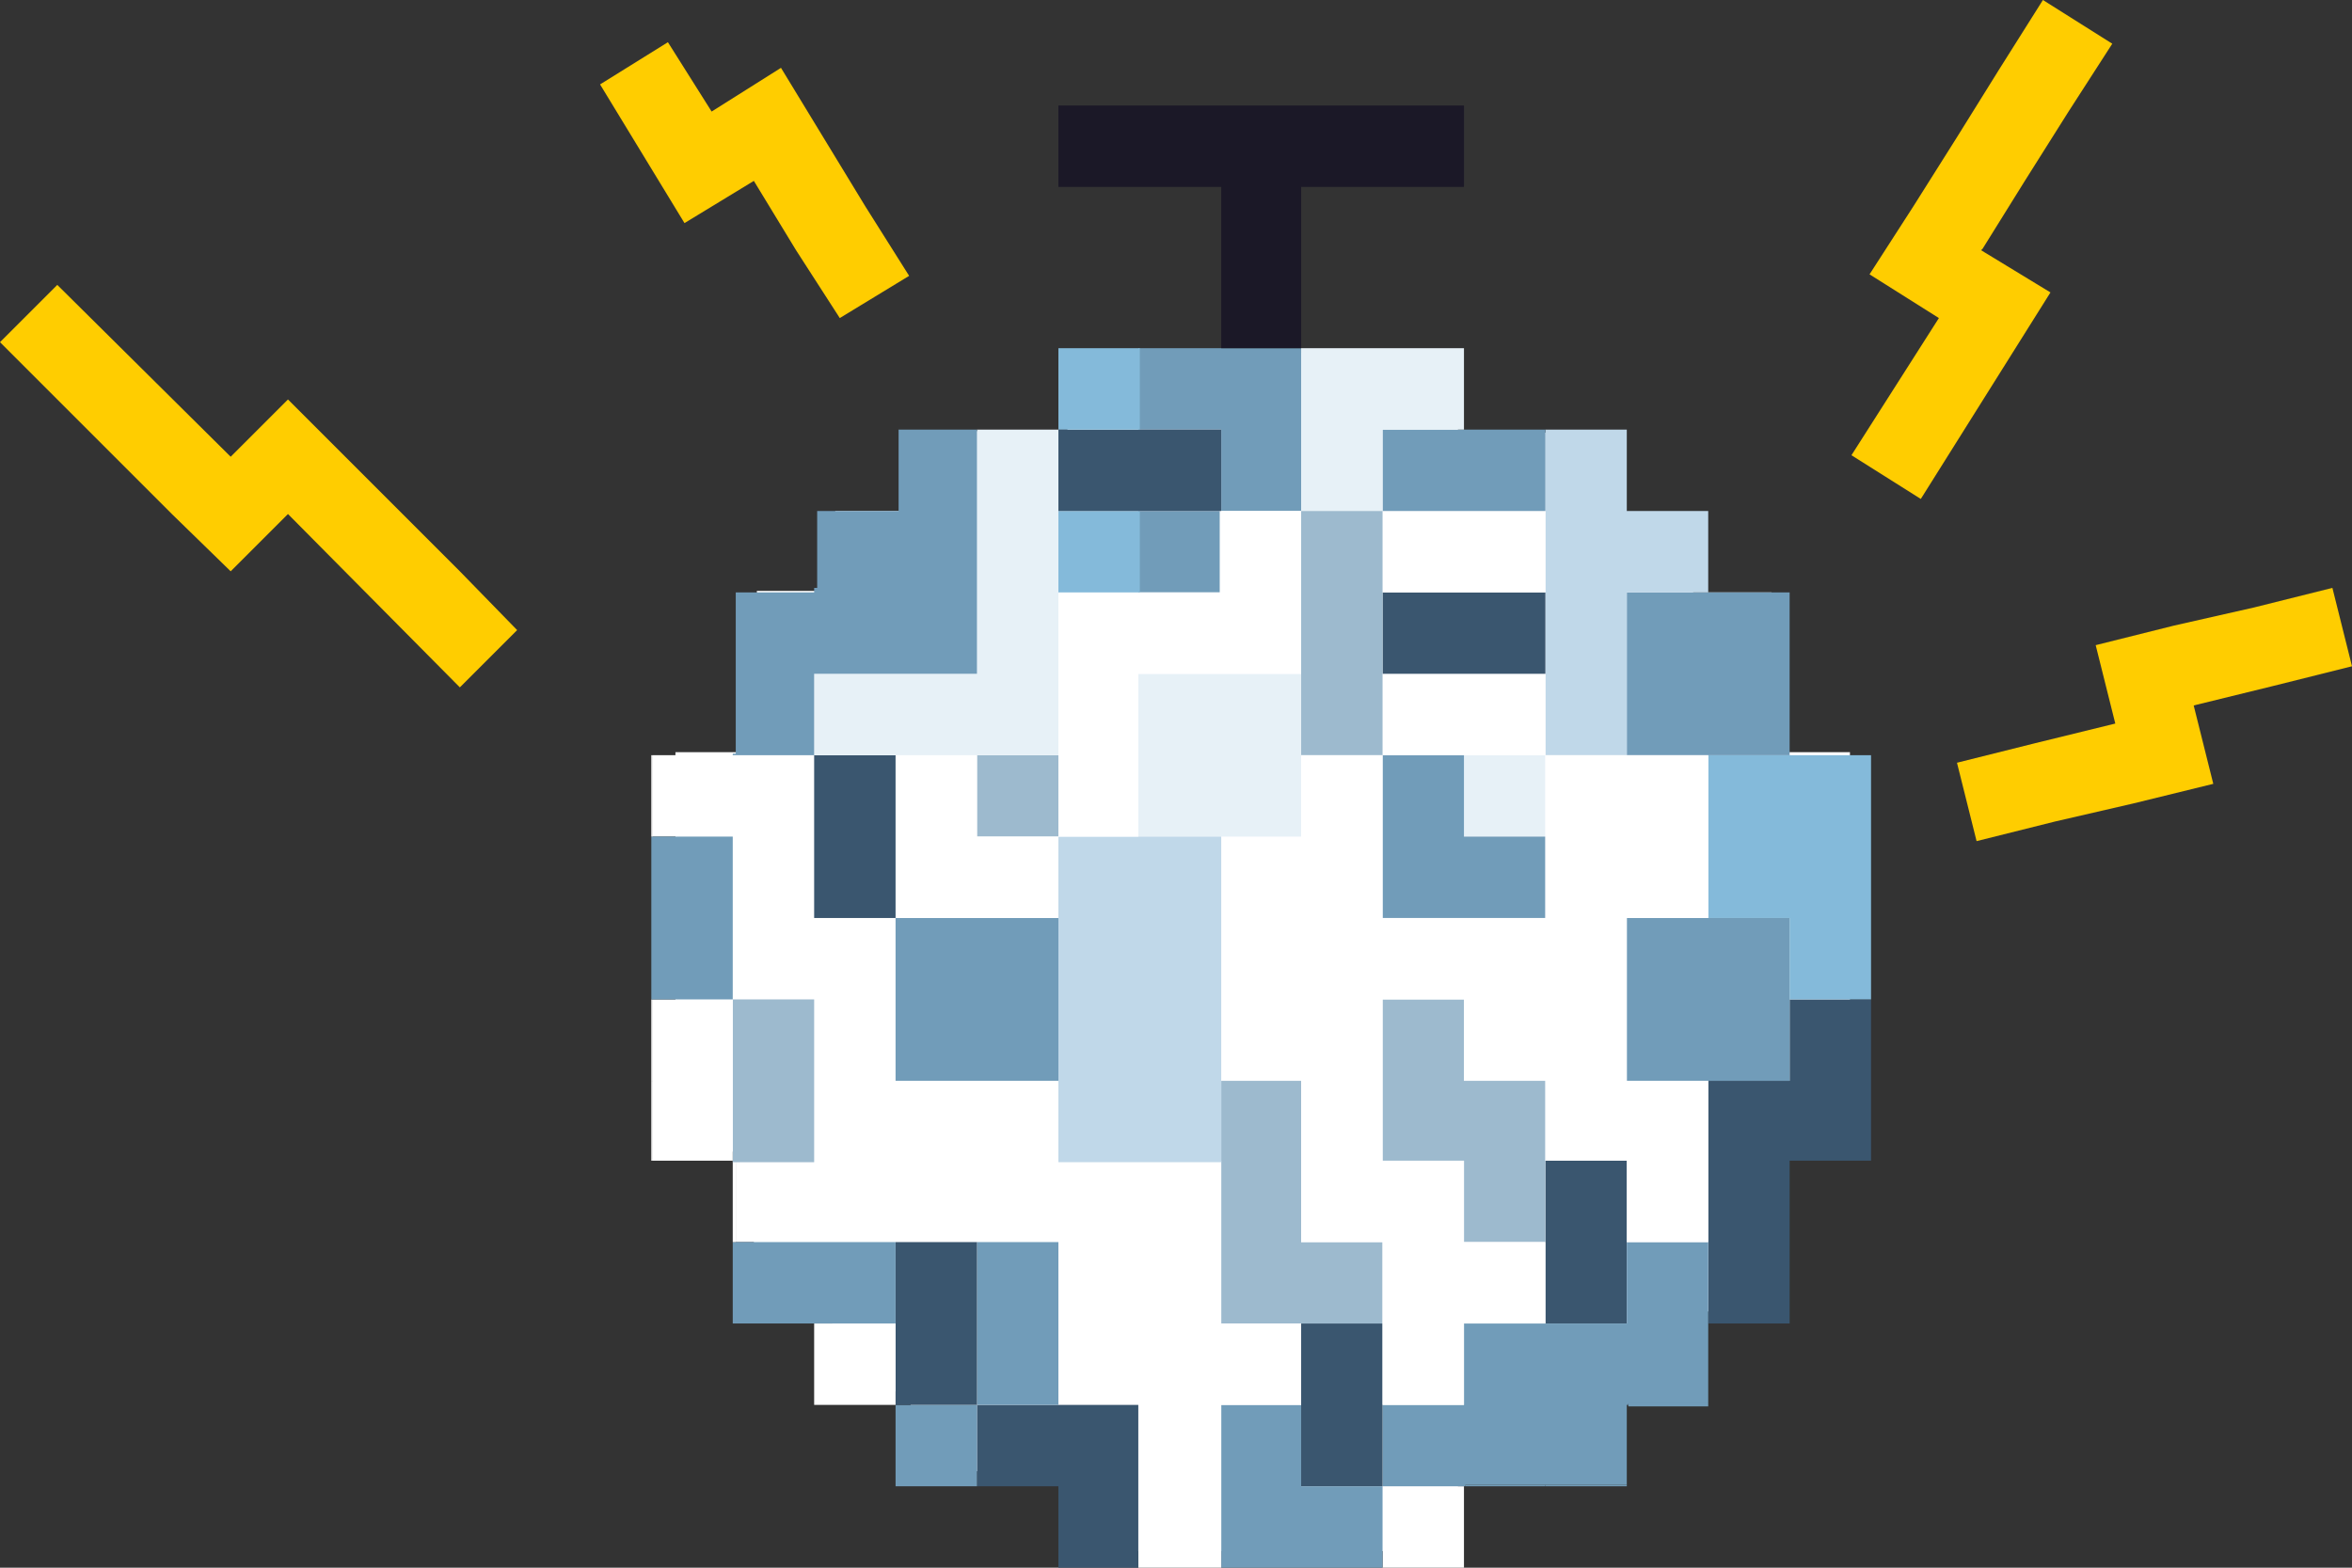 <?xml version="1.0" encoding="utf-8"?>
<!-- Generator: Adobe Illustrator 24.1.1, SVG Export Plug-In . SVG Version: 6.00 Build 0)  -->
<svg version="1.1" id="Слой_1" xmlns="http://www.w3.org/2000/svg" xmlns:xlink="http://www.w3.org/1999/xlink" x="0px" y="0px"
	 viewBox="0 0 156 104" style="enable-background:new 0 0 156 104;" xml:space="preserve">
<rect x="0" y="0" width="156" height="104" fill="#333333" stroke="none"/>
<style type="text/css">
	.st0{fill:#FFFFFF;}
	.st1{opacity:0.5;fill:#FFCD00;enable-background:new    ;}
	.st2{fill:#FFCD00;}
	.st3{fill:#3A566F;}
	.st4{fill:#84BADA;}
	.st5{fill:#719CB9;}
	.st6{fill:#C0D8E9;}
	.st7{fill:#E7F1F7;}
	.st8{fill:#9DBACE;}
	.st9{fill:#1B1827;}
</style>
<g>
	<path class="st0" d="M81.2,23.3H76h-0.1h-5.1v5.3h-5.2h-5v5.3h-0.2h-5v5h-0.2v0.3h-5v10.5v0.1h-0.2v0.1h-5.1h-0.1v5.3v10.7v5.3v5.2
		h0.1h5.1v0.1v5.2v5.3h5.2v5.3h5.2v5.3h5.2h5.2v5.3h5.1h5.3h10.3h5.2v-5.3h0.1h5.1h5.2v-0.1v-5.2h0.1v0.1h5.1v-0.2v-5.2h5.2V76.5
		h5.2V65.9v-16h-5.2v-0.1v-0.1V39.3h-5.2v-5.3h-5.2v-5.3h-5.2h-5.2v-5.3H86.3 M81.2,33.9v5.3h-0.1L81.2,33.9L81.2,33.9z"/>
</g>
<g id="Слой_2_1_">
</g>
<g id="Слой_1_1_">
	<polygon class="st1" points="54.2,33.9 59.4,33.9 59.4,33.9 	"/>
	<polygon class="st2" points="150.8,45.5 156,44.2 154.7,39 149.5,40.3 149.5,40.3 144.2,41.5 144.2,41.5 139,42.8 140.3,48 
		135,49.3 135,49.3 129.8,50.6 131.1,55.8 136.3,54.5 141.5,53.3 146.8,52 145.5,46.8 	"/>
	<polygon class="st2" points="34.3,41.8 30.5,45.6 19.1,34.1 15.3,37.9 11.4,34.1 3.8,26.5 3.8,26.5 0,22.7 3.8,18.9 15.3,30.3 
		15.3,30.3 19.1,26.5 26.7,34.1 26.7,34.1 30.5,37.9 	"/>
	<polygon class="st3" points="124.1,66.3 124.1,77 118.7,77 118.7,87.8 113.3,87.8 113.3,71.7 118.7,71.7 118.7,66.3 	"/>
	<polygon class="st4" points="124.1,50.1 124.1,66.3 118.7,66.3 118.7,60.9 113.3,60.9 113.3,50.1 	"/>
	<rect x="118.7" y="49.9" class="st5" width="0" height="0.1"/>
	<polygon class="st2" points="135.5,0 132.6,4.6 129.8,9.1 126.9,13.7 124,18.2 128.6,21.1 128.6,21.1 122.8,30.2 127.4,33.1 
		136,19.4 131.4,16.6 131.5,16.5 134.3,12 134.3,12 137.2,7.4 137.2,7.4 140.1,2.9 	"/>
	<rect x="108" y="93.1" class="st5" width="5.3" height="0.2"/>
	<rect x="107.9" y="60.9" class="st5" width="10.8" height="10.8"/>
	<polygon class="st5" points="118.7,49.9 118.7,50 118.7,50 118.7,50.1 107.9,50.1 107.9,39.3 118.7,39.3 	"/>
	<rect x="102.5" y="98.5" class="st5" width="5.4" height="0.1"/>
	<rect x="102.5" y="77" class="st3" width="5.4" height="10.8"/>
	<polygon class="st6" points="113.3,33.9 113.3,39.3 107.9,39.3 107.9,50.1 102.5,50.1 102.5,28.5 107.9,28.5 107.9,33.9 	"/>
	<rect x="97.2" y="98.5" class="st5" width="5.3" height="0.1"/>
	<rect x="97.1" y="50.1" class="st7" width="5.4" height="5.4"/>
	<rect x="91.7" y="98.6" class="st0" width="5.4" height="5.4"/>
	<polygon class="st5" points="113.3,82.4 113.3,93.1 108,93.1 108,93.2 107.9,93.2 107.9,98.5 97.2,98.5 97.2,98.6 91.7,98.6 
		91.7,93.2 97.1,93.2 97.1,87.8 107.9,87.8 107.9,82.4 	"/>
	<polygon class="st8" points="102.5,71.7 102.5,82.4 97.1,82.4 97.1,77 91.7,77 91.7,66.3 97.1,66.3 97.1,71.7 	"/>
	<polygon class="st5" points="102.5,55.5 102.5,60.9 91.7,60.9 91.7,50.1 97.1,50.1 97.1,55.5 	"/>
	<rect x="91.7" y="44.7" class="st0" width="10.8" height="5.4"/>
	<rect x="91.7" y="39.3" class="st3" width="10.8" height="5.4"/>
	<rect x="91.7" y="33.9" class="st0" width="10.8" height="5.4"/>
	<rect x="91.7" y="28.5" class="st5" width="10.8" height="5.4"/>
	<polygon class="st7" points="97.1,23.1 97.1,28.5 91.7,28.5 91.7,33.9 86.3,33.9 86.3,23.1 	"/>
	<rect x="86.3" y="87.8" class="st3" width="5.4" height="10.8"/>
	<rect x="86.3" y="33.9" class="st8" width="5.4" height="16.2"/>
	<polygon class="st5" points="91.7,98.6 91.7,104 81,104 81,93.2 86.3,93.2 86.3,98.6 	"/>
	<polygon class="st8" points="91.7,82.4 91.7,87.8 81,87.8 81,71.7 86.3,71.7 86.3,82.4 	"/>
	<polygon class="st0" points="107.9,60.9 107.9,71.7 113.3,71.7 113.3,82.4 107.9,82.4 107.9,77 102.5,77 102.5,71.7 97.1,71.7 
		97.1,66.3 91.7,66.3 91.7,77 97.1,77 97.1,82.4 102.5,82.4 102.5,87.8 97.1,87.8 97.1,93.2 91.7,93.2 91.7,82.4 86.3,82.4 
		86.3,71.7 81,71.7 81,55.5 86.3,55.5 86.3,50.1 91.7,50.1 91.7,60.9 102.5,60.9 102.5,50.1 113.3,50.1 113.3,60.9 	"/>
	<polygon class="st0" points="86.3,87.8 86.3,93.2 81,93.2 81,104 75.5,104 75.5,93.2 70.2,93.2 70.2,82.4 48.8,82.4 48.8,82.4 
		48.8,82.4 48.8,82.3 48.8,82.3 48.8,77 54,77 54,66.3 48.6,66.3 48.6,55.5 43.3,55.5 43.3,50.1 54,50.1 54,60.9 59.4,60.9 
		59.4,71.7 70.2,71.7 70.2,77 81,77 81,87.8 	"/>
	<rect x="75.5" y="44.7" class="st7" width="10.8" height="10.8"/>
	<rect x="75.5" y="33.9" class="st5" width="5.4" height="5.4"/>
	<polygon class="st5" points="86.3,23.1 86.3,33.9 81,33.9 81,28.5 75.5,28.5 75.5,23.1 	"/>
	<rect x="70.2" y="55.5" class="st6" width="10.8" height="21.6"/>
	<polygon class="st0" points="86.3,33.9 86.3,44.7 75.5,44.7 75.5,55.5 70.2,55.5 70.2,39.3 81,39.3 81,33.9 	"/>
	<rect x="70.2" y="33.9" class="st4" width="5.4" height="5.4"/>
	<rect x="70.2" y="28.5" class="st3" width="10.8" height="5.4"/>
	<rect x="70.2" y="23.1" class="st4" width="5.4" height="5.4"/>
	<polygon class="st9" points="97.1,7 97.1,12.4 86.3,12.4 86.3,23.1 81,23.1 81,12.4 70.2,12.4 70.2,7 	"/>
	<polygon class="st3" points="75.5,93.2 75.5,104 70.2,104 70.2,98.6 64.8,98.6 64.8,93.2 	"/>
	<rect x="64.8" y="82.4" class="st5" width="5.4" height="10.8"/>
	<rect x="64.8" y="50.1" class="st8" width="5.4" height="5.4"/>
	<path class="st5" d="M64.8,93.2h-5.4v5.4h5.4V93.2z"/>
	<rect x="59.4" y="82.4" class="st3" width="5.4" height="10.8"/>
	<rect x="59.4" y="60.9" class="st5" width="10.8" height="10.8"/>
	<polygon class="st0" points="70.2,55.5 70.2,60.9 59.4,60.9 59.4,50.1 64.8,50.1 64.8,55.5 	"/>
	<path class="st0" d="M59.4,87.8H54v5.4h5.4V87.8z"/>
	<rect x="54" y="50.1" class="st3" width="5.4" height="10.8"/>
	<polygon class="st7" points="70.2,28.5 70.2,50.1 54,50.1 54,44.7 64.8,44.7 64.8,28.5 	"/>
	<rect x="48.6" y="82.4" class="st5" width="10.8" height="5.4"/>
	<polygon class="st0" points="48.8,82.3 48.8,82.4 48.8,82.4 48.8,82.4 48.6,82.4 48.6,77 48.8,77 	"/>
	<rect x="48.6" y="66.3" class="st8" width="5.4" height="10.8"/>
	<polygon class="st5" points="64.8,28.5 64.8,44.7 54,44.7 54,50.1 48.6,50.1 48.6,50 48.8,50 48.8,49.9 48.8,49.9 48.8,39.3 
		54,39.3 54,39 54.2,39 54.2,33.9 59.4,33.9 59.4,33.9 59.6,33.9 59.6,28.5 	"/>
	<polygon class="st0" points="48.6,77 48.6,77 43.2,77 43.2,71.7 43.3,71.7 43.3,77 	"/>
	<rect x="43.3" y="66.3" class="st0" width="5.3" height="10.7"/>
	<rect x="43.2" y="66.3" class="st0" width="0.1" height="5.4"/>
	<rect x="43.2" y="55.5" class="st5" width="5.4" height="10.8"/>
	<rect x="43.2" y="50.1" class="st0" width="0.1" height="5.4"/>
	<polygon class="st2" points="60.3,18.3 55.7,21.1 52.8,16.6 50,12 45.4,14.8 42.6,10.2 39.8,5.6 44.3,2.8 47.2,7.4 51.8,4.5 
		54.6,9.1 54.6,9.1 57.4,13.7 	"/>
</g>
</svg>
